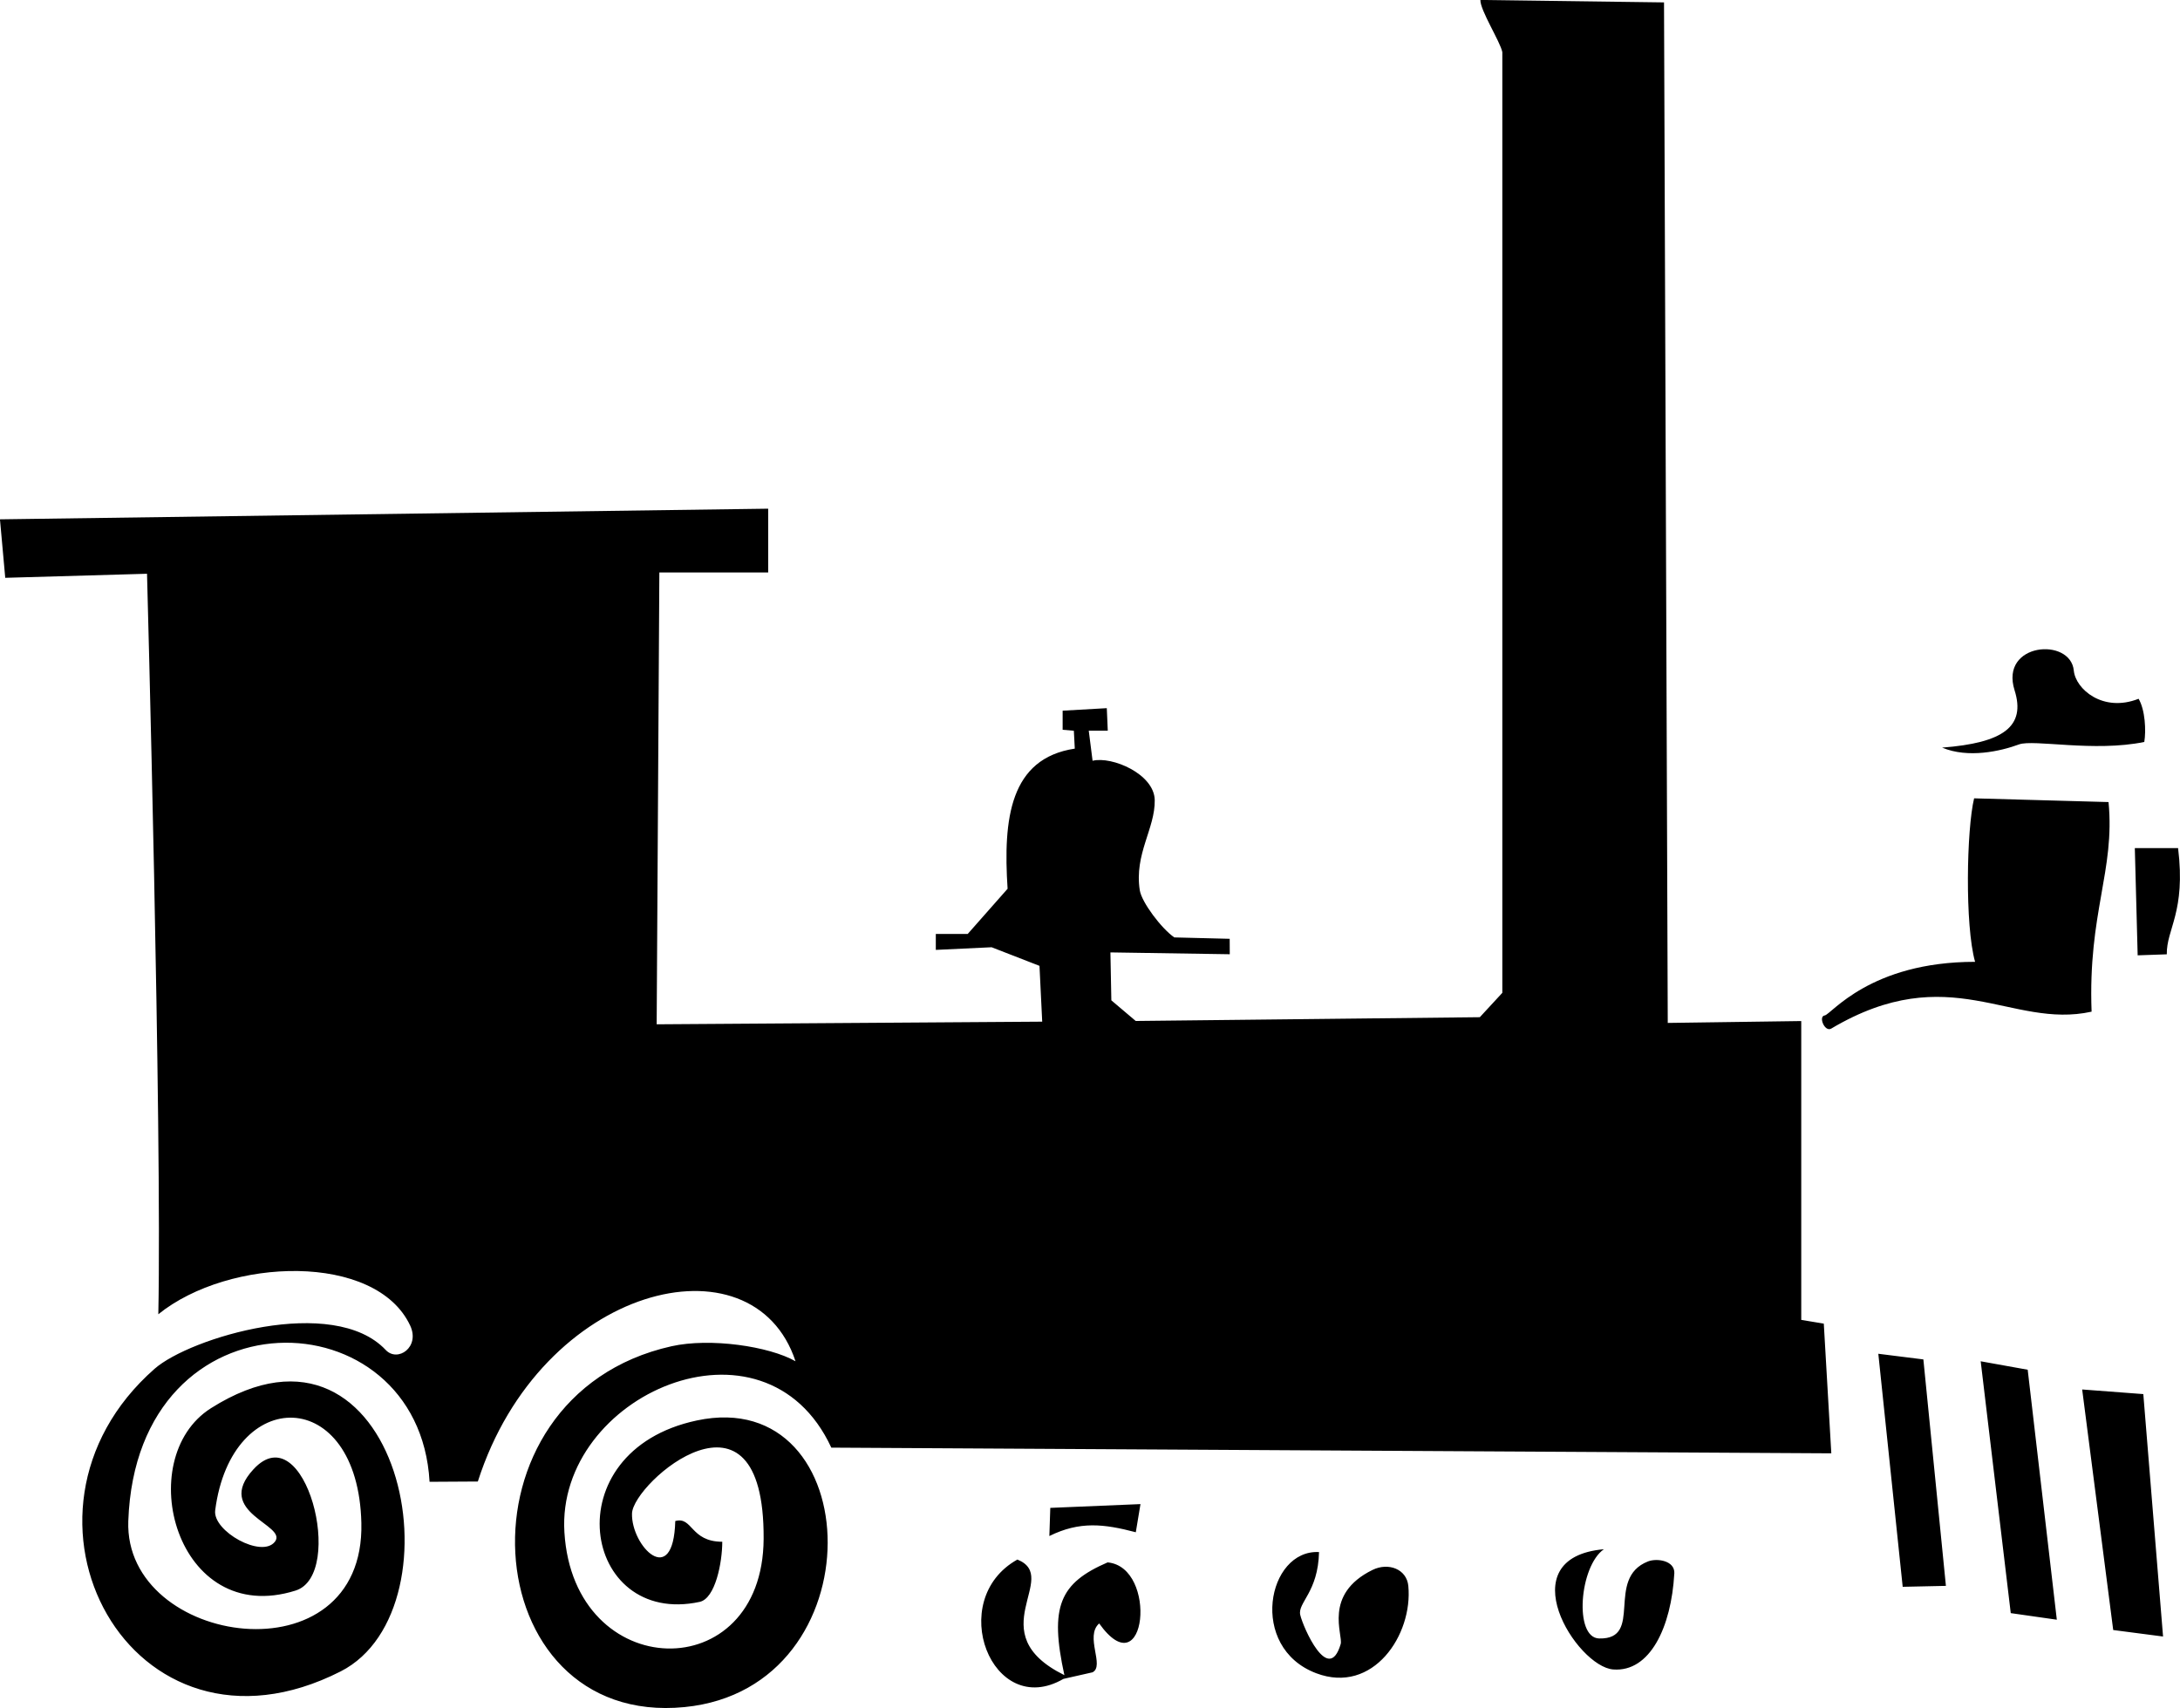 <svg xmlns="http://www.w3.org/2000/svg" viewBox="0 0 53.661 42.05"><path d="M25.853 37.122l2.22-.093-.115.693c-.787-.207-1.38-.276-2.128.093zm1.04 4.048c.307-.158-.197-.882.163-1.203 1.157 1.62 1.457-1.388.208-1.503-1.18.51-1.434 1.087-1.064 2.776-2.105-1.04-.07-2.406-1.157-2.846-1.78.995-.624 3.956 1.134 2.938zm5.576-2.96c-1.273-.07-1.75 2.347-.07 2.983 1.4.53 2.383-.948 2.267-2.15-.04-.416-.492-.584-.88-.394-1.225.6-.72 1.604-.785 1.826-.3 1.018-.926-.416-.995-.717-.07-.302.44-.556.462-1.55zm8.744.53c-.074 1.32-.6 2.43-1.503 2.36-.902-.068-2.59-2.752-.23-2.96-.602.416-.742 2.183-.116 2.197 1.11.026.138-1.48 1.203-1.897.215-.084.666-.025.647.3zm10.04-4.533l.764 5.922 1.227.16-.486-5.968zm-2.498-.694l.74 6.2 1.134.162-.717-6.154zm-2.52-.185l.6 5.737 1.064-.023-.555-5.575zm1.572-14.922c.64.267 1.433.09 1.893-.08.357-.13 1.848.194 3.082-.06.046-.277.023-.786-.14-1.063-.878.347-1.552-.24-1.595-.694-.08-.828-1.828-.688-1.458.484.282.894-.278 1.296-1.782 1.412zm4.812 5.113l-.07-2.64h1.065c.193 1.58-.288 1.988-.278 2.615zm-4.026-3.865c-.185.763-.23 3.123.024 4.025-2.592 0-3.54 1.296-3.702 1.32-.162.022.002.418.162.323 2.92-1.73 4.42.023 6.408-.416-.092-2.43.58-3.47.417-5.16zM10.574 36.48c-.26-4.623-7.21-4.815-7.416.966-.11 3.09 5.83 3.96 5.737.046-.08-3.398-3.2-3.404-3.598-.31-.066.513 1.146 1.19 1.47.773.324-.417-1.518-.71-.528-1.783 1.27-1.38 2.28 2.594 1.036 2.986-2.942.926-4.04-3.25-2.082-4.49 4.678-2.96 6.25 4.926 3.192 6.48-5.157 2.62-8.647-3.877-4.58-7.45.868-.764 4.4-1.834 5.69-.463.293.31.85-.07.602-.6-.84-1.8-4.453-1.69-6.2-.28.093-4.58-.278-18.23-.278-18.23l-3.49.1-.13-1.44 18.91-.262v1.57H16.23l-.066 11.124 9.49-.065-.067-1.374-1.178-.458-1.374.065v-.392h.785l.982-1.113c-.113-1.728.058-3.208 1.654-3.45l-.023-.44-.276-.024v-.47l1.087-.062.024.555H26.8l.094.74c.476-.117 1.517.324 1.53.967.012.705-.508 1.326-.368 2.222.047.296.535.944.85 1.16l1.363.034.002.38-2.938-.045.023 1.18.6.508 8.47-.093.554-.6V1.284c-.047-.252-.55-1.037-.54-1.285l4.52.06.092 25.124 3.286-.046v7.357l.555.092.185 3.193-24.615-.14c-1.644-3.55-6.777-1.294-6.57 2.083.227 3.734 4.884 3.843 4.904.162.023-4.19-3.216-1.388-3.24-.624-.023.8 1.02 1.874 1.065.186.43-.118.37.51 1.157.51 0 .508-.17 1.396-.556 1.48-2.892.624-3.626-3.71-.07-4.466 4.216-.897 4.472 6.584-.3 7.056-5.2.515-5.807-7.657-.324-8.883.952-.213 2.406 0 3.053.37-1.04-3.16-6.268-1.886-7.82 2.96z"/></svg>